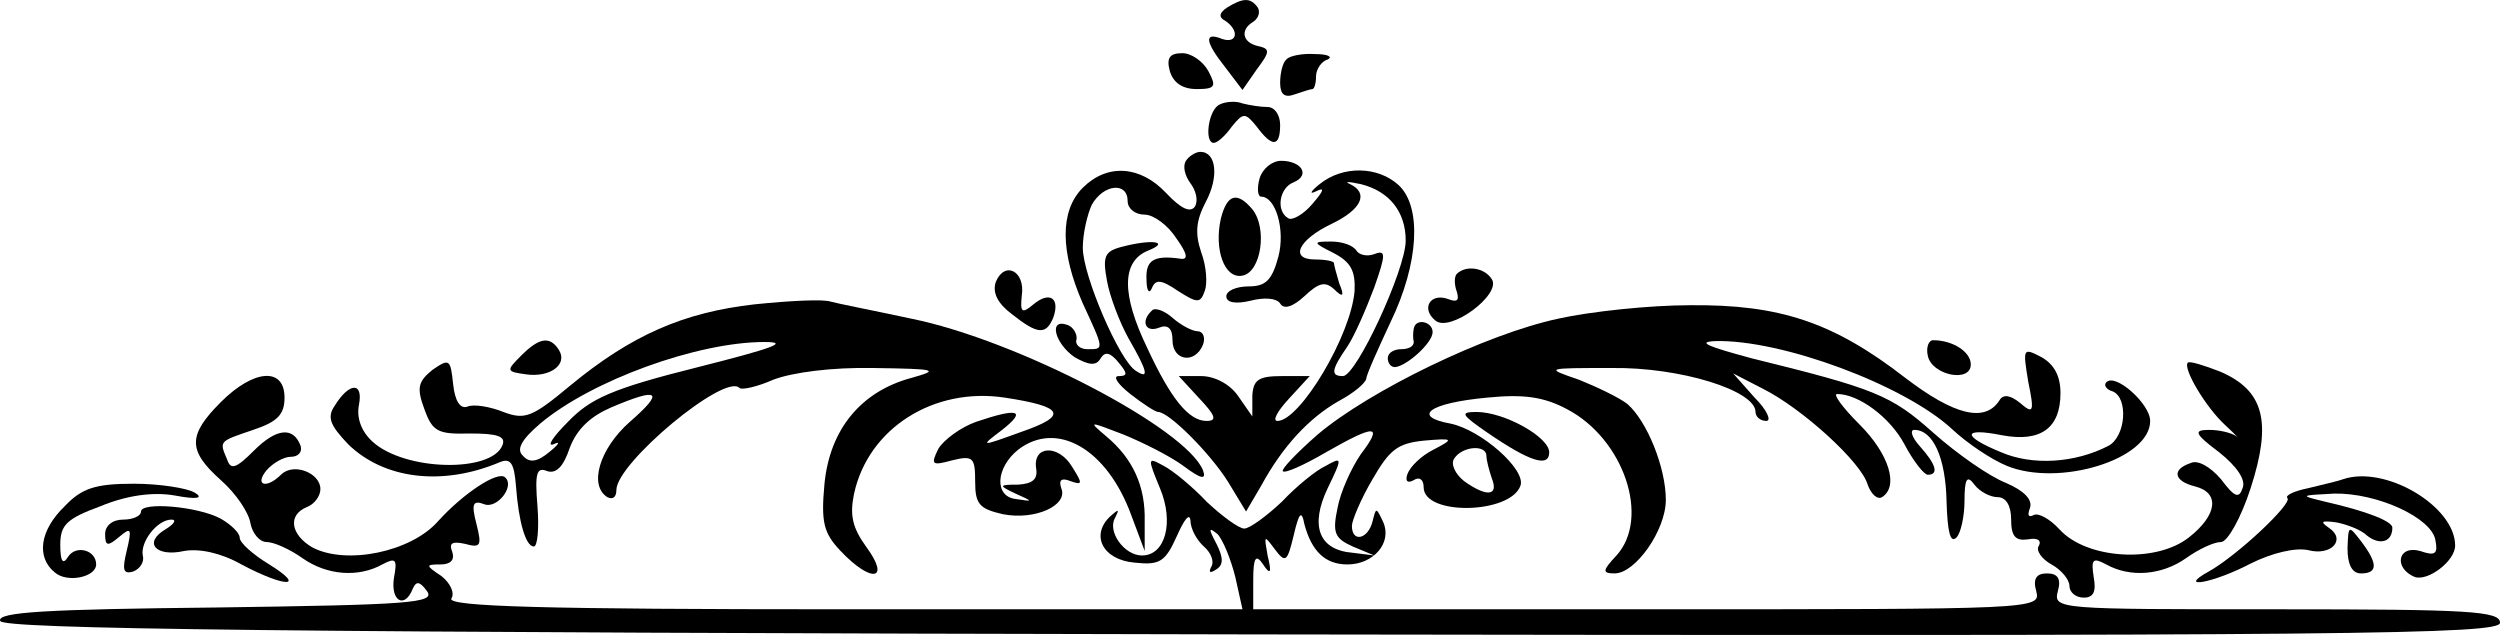 <svg xmlns="http://www.w3.org/2000/svg" version="1.0" preserveAspectRatio="xMidYMid meet" viewBox="11.28 15.07 278.72 70.79">
<g transform="translate(0,125) scale(0.1,-0.1)" fill="#000000" stroke="none">
<path d="M1481 1091 c-9 -6 -10 -11 -2 -15 16 -11 13 -26 -4 -20 -20 8 -19 -3 4 -32 l19 -25 16 23 c15 20 15 23 1 26 -17 4 -20 18 -5 27 6 4 8 11 5 16 -8 11 -16 11 -34 0z"/>
<path d="M1417 1020 c4 -13 14 -20 30 -20 21 0 22 3 13 20 -6 11 -19 20 -29 20 -14 0 -18 -5 -14 -20z"/>
<path d="M1547 1033 c-4 -3 -7 -15 -7 -26 0 -13 5 -17 16 -13 9 3 18 6 20 6 2 0 4 6 4 14 0 8 6 17 13 19 6 3 0 6 -14 6 -14 1 -29 -2 -32 -6z"/>
<path d="M1473 983 c-13 -5 -18 -43 -7 -43 4 0 13 8 20 18 13 16 15 16 28 0 17 -23 26 -23 26 2 0 11 -6 20 -14 20 -8 0 -20 2 -28 4 -7 3 -19 2 -25 -1z"/>
<path d="M1435 920 c-4 -6 -1 -17 5 -25 6 -8 9 -19 5 -26 -5 -7 -15 -3 -32 15 -29 31 -66 33 -93 6 -26 -26 -25 -72 0 -129 24 -52 24 -51 5 -51 -8 0 -14 5 -12 11 1 6 -4 14 -10 16 -22 8 -14 -21 8 -36 16 -9 24 -10 29 -1 5 8 11 6 20 -5 10 -12 10 -15 0 -15 -7 0 -1 -9 13 -20 14 -11 28 -20 31 -20 12 0 58 -46 78 -78 l20 -33 17 29 c24 44 53 75 86 94 17 9 30 20 31 25 0 4 13 33 27 63 32 66 35 129 9 153 -23 21 -62 22 -88 1 -10 -8 -12 -12 -4 -8 10 5 9 1 -4 -14 -10 -12 -23 -19 -27 -16 -14 8 -10 34 6 40 19 8 9 24 -14 24 -10 0 -21 -9 -24 -20 -3 -11 -2 -20 2 -20 16 0 27 -37 19 -67 -7 -26 -14 -33 -33 -33 -14 0 -25 -5 -25 -11 0 -7 10 -9 27 -5 15 4 29 3 33 -3 4 -7 14 -4 27 8 16 15 23 17 33 8 10 -10 12 -8 6 6 -3 10 -6 21 -6 23 0 2 -9 4 -21 4 -29 0 -19 22 19 40 33 16 41 34 20 44 -7 3 -2 3 12 0 32 -8 50 -31 50 -63 0 -32 -55 -151 -70 -151 -14 0 -13 7 5 33 8 12 21 42 30 66 13 37 13 42 0 37 -8 -3 -17 -1 -20 4 -4 6 -16 10 -28 10 -21 0 -21 -1 3 -13 19 -10 24 -20 23 -42 -4 -50 -61 -145 -86 -145 -6 0 0 11 13 25 l23 25 -31 0 c-26 0 -32 -4 -33 -22 l0 -23 -16 23 c-9 13 -26 22 -41 22 l-25 0 23 -25 c18 -19 20 -25 8 -25 -20 0 -40 25 -66 81 -29 60 -29 97 1 109 25 10 4 13 -30 4 -19 -5 -21 -11 -16 -38 3 -17 14 -46 24 -64 22 -38 23 -46 8 -36 -18 11 -59 106 -59 137 0 16 5 37 10 48 13 23 40 26 40 4 0 -8 8 -15 19 -15 10 0 26 -12 35 -26 13 -18 14 -25 4 -23 -29 4 -38 -2 -37 -23 0 -13 3 -17 6 -10 4 10 10 10 29 -3 22 -14 25 -14 30 0 3 8 2 27 -4 43 -7 21 -6 35 5 56 15 28 12 56 -6 56 -5 0 -13 -5 -16 -10z"/>
<path d="M1474 856 c-8 -35 4 -68 24 -64 21 4 28 53 11 74 -17 20 -28 17 -35 -10z"/>
<path d="M1223 785 c-4 -12 2 -24 18 -36 29 -23 38 -23 46 -4 8 22 -4 30 -22 15 -13 -11 -15 -9 -13 10 4 27 -19 39 -29 15z"/>
<path d="M1737 794 c-3 -3 -3 -12 0 -20 3 -10 0 -12 -10 -8 -20 7 -30 -11 -14 -24 16 -14 74 29 63 46 -8 13 -29 16 -39 6z"/>
<path d="M954 760 c-79 -9 -137 -34 -206 -91 -42 -35 -50 -38 -74 -29 -15 6 -33 9 -40 6 -8 -3 -14 6 -16 25 -3 28 -4 29 -23 16 -16 -13 -18 -20 -9 -44 9 -25 15 -28 51 -27 30 0 40 -3 36 -13 -12 -31 -109 -29 -145 4 -12 11 -18 26 -15 41 5 26 -11 25 -27 -1 -9 -13 -5 -22 15 -43 40 -39 105 -47 169 -20 12 5 16 -1 18 -26 3 -41 11 -68 20 -68 4 0 6 20 4 45 -3 37 -1 44 11 39 10 -3 18 5 25 26 8 21 23 35 46 45 54 23 60 18 21 -16 -34 -30 -46 -71 -25 -84 6 -3 10 0 10 8 0 30 120 130 137 114 2 -3 20 1 38 9 21 8 65 14 112 13 70 -1 74 -2 42 -11 -56 -15 -91 -57 -97 -118 -4 -43 -1 -55 18 -75 34 -36 56 -33 29 4 -16 22 -19 36 -14 60 16 73 89 119 168 107 66 -10 71 -20 19 -38 -47 -17 -47 -17 -22 2 28 22 18 25 -29 9 -17 -6 -36 -20 -42 -30 -9 -18 -7 -19 15 -13 24 6 26 3 26 -24 0 -25 5 -30 31 -36 36 -7 73 10 65 29 -3 9 0 12 10 8 14 -5 14 -3 2 16 -15 25 -44 24 -40 -2 2 -12 -4 -17 -20 -18 -22 0 -22 -1 -3 -10 20 -9 20 -9 0 -6 -24 3 -22 35 3 55 43 33 99 1 126 -73 l15 -40 0 33 c1 39 -13 70 -43 95 -20 17 -20 17 19 2 22 -9 52 -24 67 -35 20 -15 26 -16 22 -5 -19 47 -207 145 -325 169 -42 9 -83 17 -90 19 -8 3 -46 1 -85 -3z m-63 -70 c-96 -24 -120 -35 -145 -61 -17 -17 -24 -28 -16 -25 8 4 6 0 -4 -8 -14 -12 -23 -13 -30 -5 -8 7 -2 18 19 36 57 48 175 91 250 91 29 0 9 -7 -74 -28z"/>
<path d="M1397 753 c-13 -12 -7 -25 8 -19 10 4 15 -1 15 -14 0 -23 25 -27 34 -5 3 8 0 15 -6 15 -6 0 -19 7 -28 15 -9 8 -20 12 -23 8z"/>
<path d="M1850 744 c-80 -17 -210 -80 -268 -129 -24 -21 -41 -39 -39 -41 2 -3 24 7 48 21 56 32 64 31 39 -2 -11 -16 -23 -43 -26 -60 -6 -28 -3 -34 17 -43 l24 -10 -24 3 c-38 3 -48 30 -28 72 17 35 16 35 -2 25 -11 -5 -33 -23 -49 -40 -17 -16 -36 -30 -42 -30 -6 0 -25 14 -42 30 -16 17 -38 35 -48 40 -18 10 -18 9 -4 -25 16 -38 6 -75 -20 -75 -20 0 -39 27 -30 42 5 10 4 10 -5 2 -23 -21 -9 -49 27 -52 28 -3 34 1 47 30 8 18 14 26 15 17 0 -9 7 -22 15 -29 8 -7 12 -17 8 -23 -3 -6 -1 -7 5 -3 9 5 9 13 1 29 -9 17 -9 19 1 11 6 -6 15 -28 20 -48 l8 -36 -445 0 c-332 0 -442 3 -437 12 4 6 -1 17 -11 25 -18 12 -18 13 -1 13 11 0 16 5 13 14 -4 10 0 12 14 9 18 -5 19 -2 13 22 -6 23 -4 27 9 22 14 -5 34 20 23 30 -8 8 -47 -18 -75 -49 -30 -34 -102 -49 -140 -29 -24 14 -28 36 -6 45 8 3 15 12 15 20 0 18 -30 30 -44 16 -16 -16 -30 -12 -16 5 7 8 19 15 27 15 8 0 13 5 11 12 -8 22 -27 20 -52 -5 -20 -20 -26 -22 -30 -10 -9 21 -9 20 29 33 27 9 35 17 35 36 0 34 -34 32 -71 -5 -37 -37 -37 -54 0 -87 17 -15 31 -36 33 -48 2 -11 10 -21 18 -21 8 0 26 -8 40 -18 27 -19 62 -22 89 -7 15 8 17 6 13 -15 -4 -26 12 -35 21 -12 4 9 8 8 16 -3 9 -13 -19 -15 -235 -18 -189 -2 -245 -5 -241 -15 3 -9 303 -13 1395 -15 1233 -2 1392 0 1392 13 0 13 -34 15 -249 15 -244 0 -249 0 -244 20 4 14 0 20 -12 20 -12 0 -16 -6 -12 -20 5 -20 0 -20 -434 -20 l-439 0 0 33 c0 25 3 29 11 17 8 -12 10 -10 5 10 -4 23 -4 23 8 7 12 -16 14 -14 21 15 6 26 9 29 12 13 8 -30 23 -45 48 -45 29 0 50 24 40 47 -8 17 -8 17 -12 1 -5 -20 -23 -24 -23 -5 0 6 10 30 23 52 19 33 28 40 57 43 34 3 34 2 11 -10 -14 -7 -26 -19 -29 -27 -3 -8 0 -11 7 -7 6 4 11 1 11 -8 0 -32 97 -30 108 2 6 18 -44 62 -78 69 -44 8 -24 23 41 29 40 4 63 1 89 -13 63 -33 93 -121 55 -163 -16 -17 -16 -20 -2 -20 23 0 57 48 57 82 0 36 -21 88 -43 107 -9 7 -34 19 -54 27 -38 13 -38 13 37 13 76 1 160 -25 160 -49 0 -5 5 -10 12 -10 6 0 1 12 -13 26 l-24 27 33 -17 c44 -22 110 -82 117 -107 4 -11 11 -17 16 -14 19 12 8 48 -25 81 -19 19 -30 34 -25 34 24 0 59 -26 75 -56 10 -19 22 -34 26 -34 13 0 9 12 -9 32 -9 10 -11 18 -6 18 21 0 35 -31 36 -80 1 -33 4 -47 11 -40 5 5 9 24 9 41 0 25 3 29 11 18 6 -8 18 -14 26 -14 9 0 15 -9 15 -25 0 -19 5 -24 19 -22 10 2 15 -1 12 -7 -4 -5 3 -15 14 -21 11 -6 20 -17 20 -24 0 -7 7 -13 16 -13 11 0 14 7 11 23 -3 20 -1 22 14 14 27 -15 62 -12 89 7 14 10 31 18 39 18 7 0 22 26 33 60 24 74 15 109 -34 130 -18 7 -34 12 -36 10 -6 -6 20 -50 42 -70 12 -11 17 -17 12 -12 -6 4 -19 7 -30 7 -18 0 -17 -4 11 -25 20 -16 30 -31 26 -40 -4 -12 -9 -10 -24 10 -12 14 -26 22 -34 18 -21 -7 -19 -20 5 -26 28 -7 25 -32 -7 -57 -37 -29 -114 -24 -144 9 -11 12 -24 19 -29 16 -6 -3 -7 0 -4 8 3 9 -6 19 -27 28 -18 7 -54 32 -81 56 -47 42 -65 49 -203 83 -48 13 -61 18 -40 19 74 2 211 -49 264 -98 17 -16 44 -34 61 -41 58 -24 160 7 160 50 0 19 -39 54 -49 43 -3 -3 0 -8 7 -10 18 -7 15 -51 -5 -61 -37 -19 -84 -22 -119 -7 -44 18 -44 28 1 19 43 -8 65 8 65 47 0 19 -7 32 -21 40 -21 11 -21 10 -15 -27 7 -34 6 -37 -9 -24 -11 9 -19 10 -23 3 -16 -25 -50 -17 -105 25 -80 62 -140 82 -240 81 -45 0 -111 -7 -147 -15z m-80 -153 c0 -5 3 -16 6 -25 8 -20 -6 -21 -31 -3 -10 8 -15 19 -11 25 9 14 36 16 36 3z"/>
<path d="M1689 733 c-1 -5 -1 -11 0 -15 0 -5 -6 -8 -14 -8 -8 0 -15 -4 -15 -10 0 -5 3 -10 8 -10 13 1 42 27 42 39 0 12 -19 16 -21 4z"/>
<path d="M694 703 c-17 -17 -17 -18 5 -21 27 -4 47 11 37 27 -10 16 -22 14 -42 -6z"/>
<path d="M2262 703 c4 -22 48 -31 48 -10 0 14 -20 27 -42 27 -5 0 -8 -8 -6 -17z"/>
<path d="M1771 617 c48 -33 69 -39 69 -22 0 17 -50 45 -81 45 -19 0 -17 -3 12 -23z"/>
<path d="M2725 565 c-5 -2 -23 -6 -39 -10 -15 -3 -26 -8 -23 -11 6 -6 -57 -65 -88 -82 -36 -20 5 -13 47 9 24 12 50 18 64 15 26 -7 43 12 23 25 -10 7 -8 8 8 6 11 -2 28 -8 35 -15 14 -11 28 -7 28 9 0 7 -27 18 -75 29 -29 7 -28 7 10 9 48 1 109 -27 113 -52 3 -15 0 -18 -17 -12 -25 7 -30 -19 -6 -29 15 -5 45 18 45 35 0 44 -78 90 -125 74z"/>
<path d="M185 535 c-28 -27 -32 -57 -11 -74 14 -12 46 -5 46 9 0 16 -22 22 -31 9 -6 -10 -9 -6 -9 13 0 22 7 29 45 43 29 12 58 16 82 12 26 -5 33 -3 23 3 -8 5 -39 10 -68 10 -43 0 -58 -5 -77 -25z"/>
<path d="M270 529 c0 -5 -9 -9 -20 -9 -12 0 -20 -7 -20 -16 0 -14 3 -14 16 -3 13 11 14 9 8 -16 -5 -21 -4 -26 7 -23 8 3 13 11 11 18 -3 15 16 40 32 40 6 0 3 -5 -7 -11 -25 -15 -10 -31 21 -24 17 3 41 -2 64 -15 49 -26 73 -26 31 0 -18 11 -33 24 -33 30 0 5 -9 14 -21 21 -26 14 -89 19 -89 8z"/>
<path d="M2730 488 c0 -18 5 -28 15 -28 19 0 19 11 0 36 -14 18 -14 18 -15 -8z"/>
</g>
</svg>